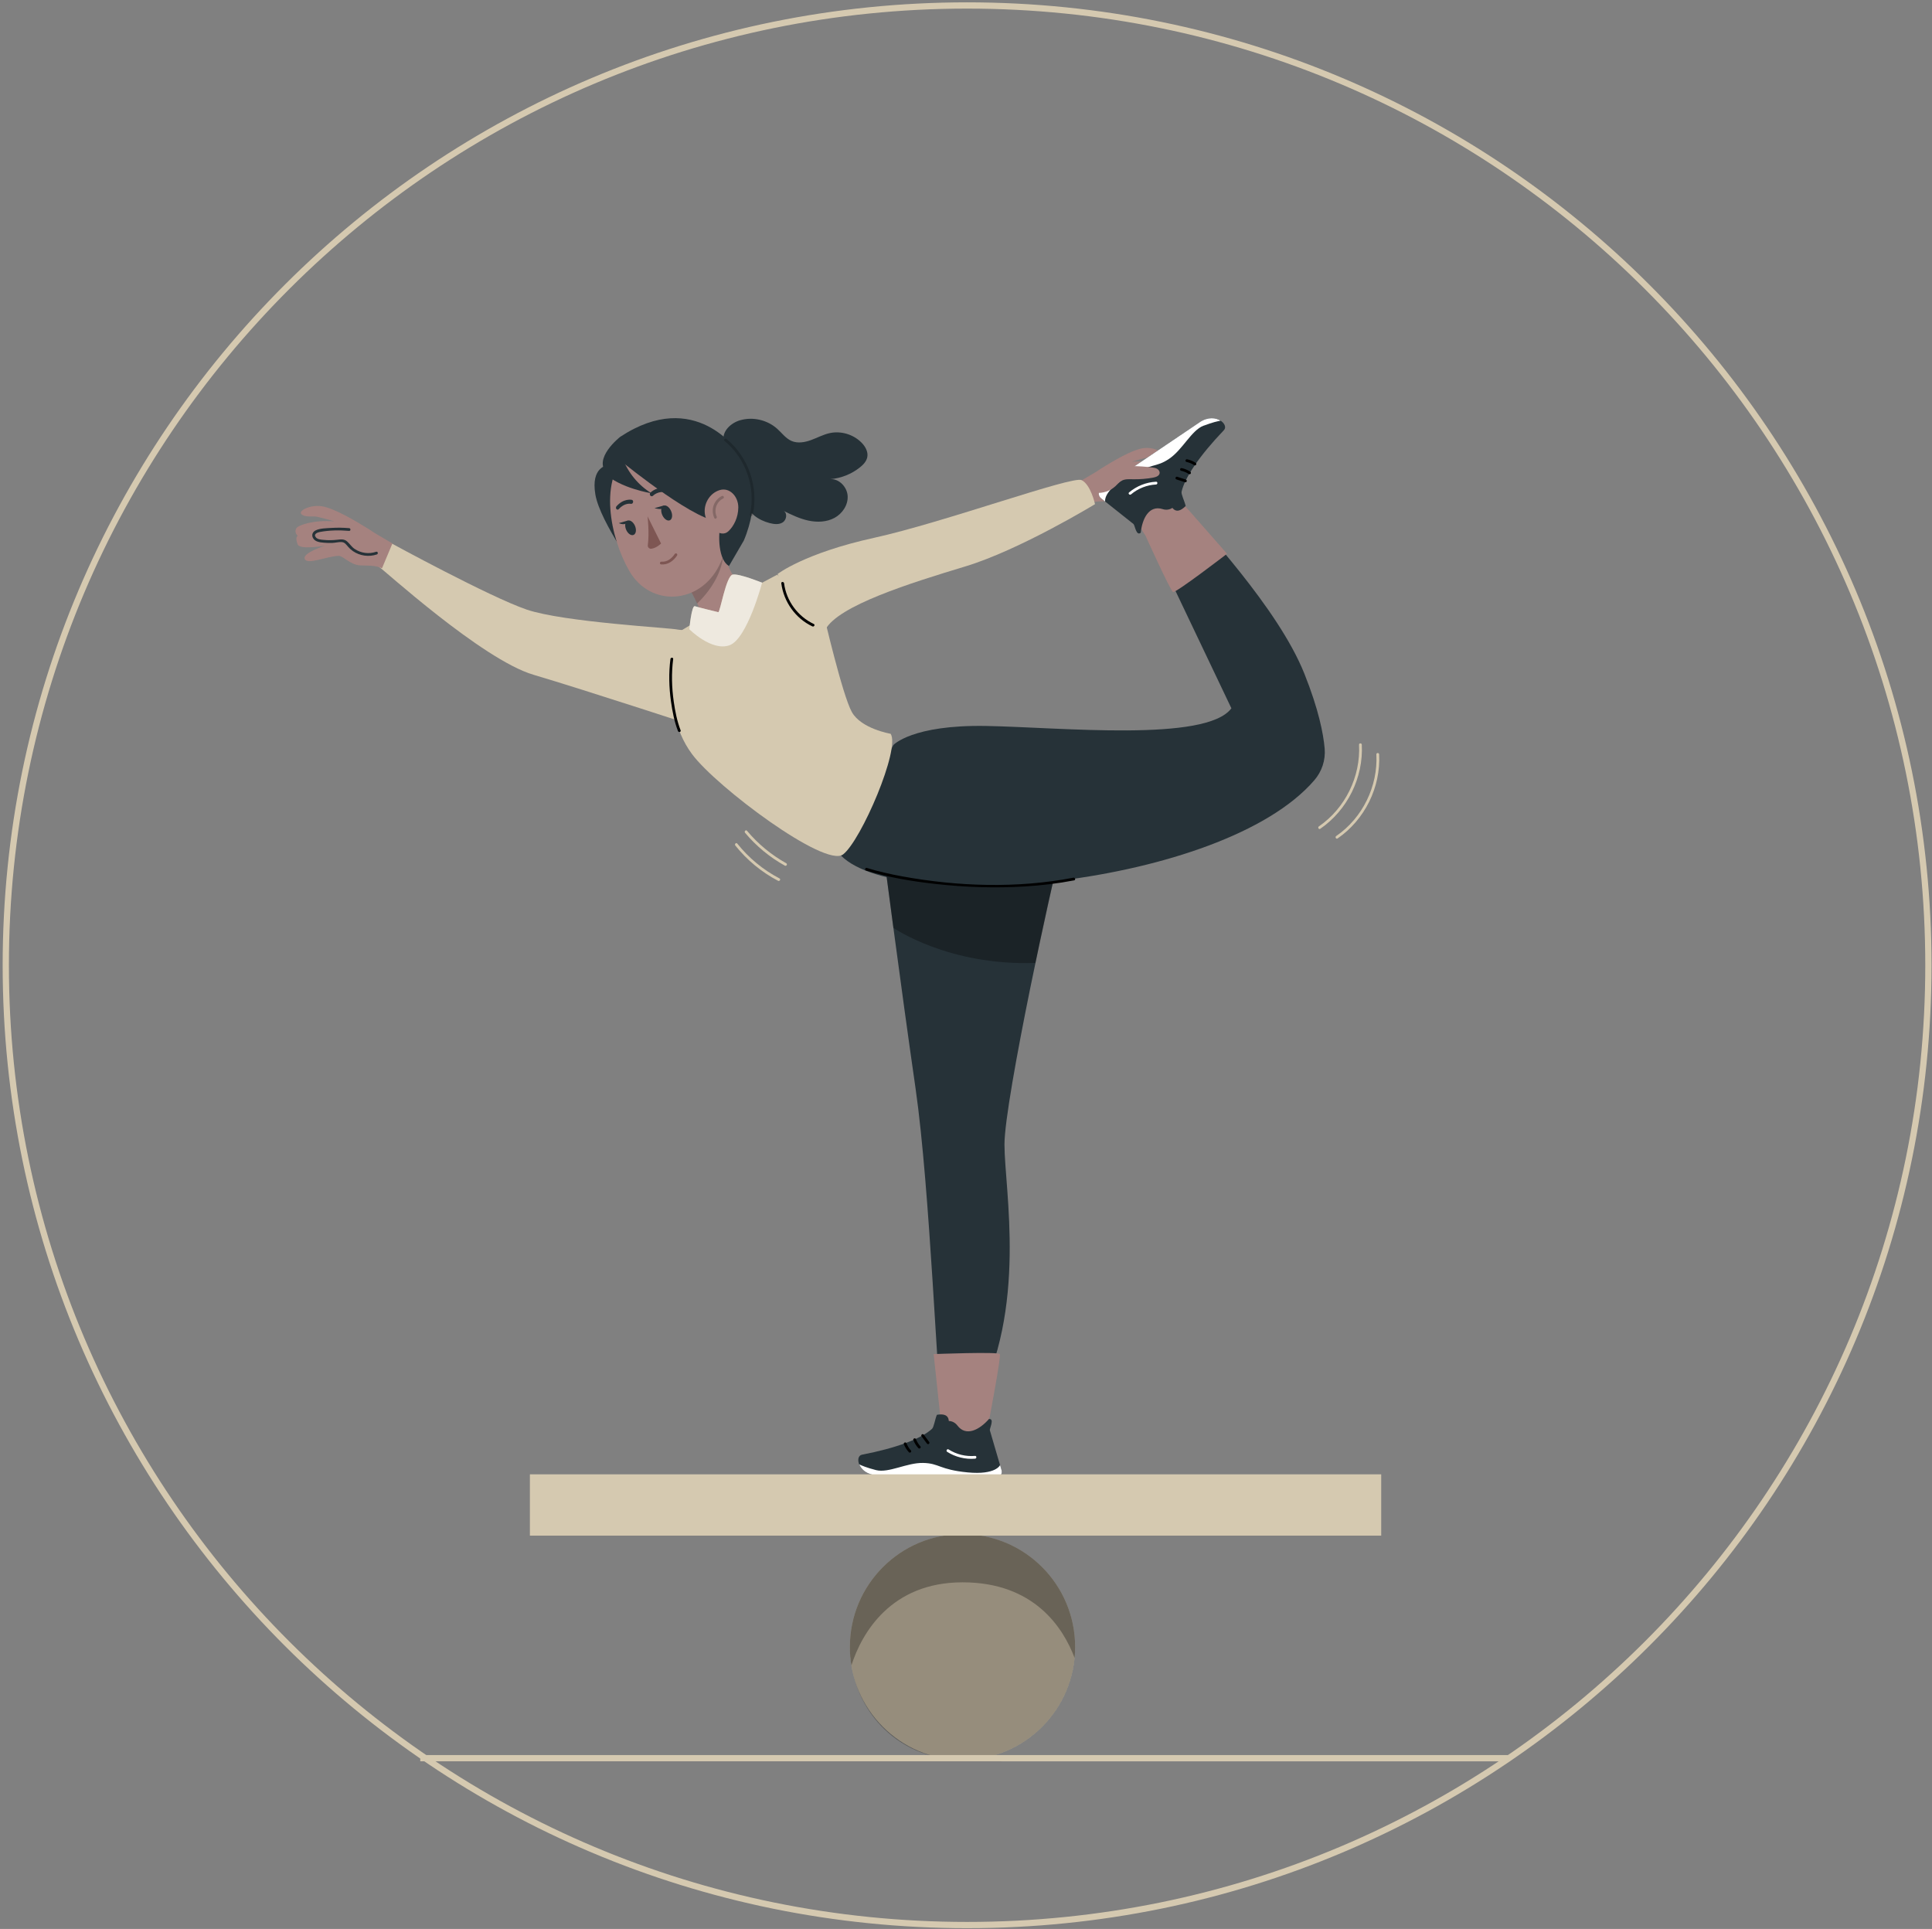 <svg width="618" height="617" viewBox="0 0 618 617" fill="none" xmlns="http://www.w3.org/2000/svg">
<rect x="0" y="0" width="618" height="617" fill="#808080" stroke="none"/>
<path d="M616.85 308.75C616.85 478.3 479.179 615.75 309.35 615.75C139.521 615.75 1.85 478.3 1.85 308.75C1.85 139.2 139.521 1.75 309.35 1.75C479.179 1.75 616.85 139.2 616.85 308.75Z" stroke="#D5C9B0" stroke-width="2"/>
<g clip-path="url(#clip0_99_2)">
<path d="M422.325 265.098C430.996 259.128 436.151 248.736 435.608 238.202C435.585 237.634 434.7 237.634 434.724 238.202C435.255 248.416 430.3 258.536 421.877 264.33C421.405 264.649 421.853 265.417 422.325 265.098Z" fill="#D5C9B0"/>
<path d="M427.87 268.184C436.54 262.213 441.696 251.833 441.153 241.287C441.13 240.72 440.245 240.72 440.268 241.287C440.799 251.502 435.844 261.622 427.421 267.415C426.949 267.734 427.398 268.503 427.87 268.184Z" fill="#D5C9B0"/>
<path d="M238.325 266.375C241.888 270.631 246.205 274.19 251.054 276.885C251.55 277.157 251.998 276.4 251.502 276.117C246.725 273.457 242.466 269.933 238.95 265.736C238.585 265.299 237.959 265.926 238.325 266.363V266.375Z" fill="#D5C9B0"/>
<path d="M235.211 270.454C238.938 275.112 243.61 278.966 248.883 281.732C249.391 281.992 249.839 281.236 249.332 280.964C244.106 278.233 239.517 274.438 235.836 269.827C235.482 269.378 234.857 270.016 235.211 270.454Z" fill="#D5C9B0"/>
<path d="M372.447 151.874C372.447 151.874 373.65 150.928 372.86 149.616C372.376 148.812 368.011 147.192 361.995 147.689C361.995 147.689 363.847 147.086 366.926 146.376C368.153 146.093 369.733 146.577 371.102 145.88C373.025 144.899 369.061 142.782 365.51 143.374C361.959 143.965 356.179 147.405 352.12 149.923C351.672 150.195 351.153 150.55 350.587 150.94L345.384 154.026L348.357 161.119C350.469 160.114 352.958 160.422 354.716 160.28C357.535 160.055 359.529 157.513 360.768 157.549C364.071 157.643 369.769 160.232 370.477 158.447C371.185 156.662 364.649 154.64 364.649 154.64C364.649 154.64 371.904 155.941 372.518 154.262C373.367 151.933 372.447 151.874 372.447 151.874Z" fill="#A5827F"/>
<path d="M216.831 201.387C214.943 200.843 180.354 199.034 168.463 194.979C156.571 190.912 125.025 173.686 125.025 173.686C125.025 173.686 120.401 181.028 121.215 181.3C122.029 181.572 154.141 210.951 170.621 215.822C187.102 220.693 226.729 233.686 226.729 233.686L231.412 203.101L216.819 201.387H216.831Z" fill="#D5C9B0"/>
<path d="M367.15 170.412L393.894 226.557C385.801 237.457 339.25 232.633 315.478 232.208C291.707 231.782 285.761 238.308 285.761 238.308L268.195 272.759C284.711 293.046 390.886 283.848 420.426 249.563C422.844 246.761 424.047 243.108 423.729 239.42C423.316 234.702 421.818 226.947 417.24 215.491C408.746 194.222 384.138 168.697 379.041 161.888C377.26 159.499 367.162 170.4 367.162 170.4L367.15 170.412Z" fill="#263238"/>
<path d="M338.282 276.329C337.433 278.032 321.306 351.627 321.306 366.086C321.306 380.545 328.868 418.66 311.892 449.706C311.892 449.706 301.924 453.903 301.239 451.125C299.918 445.722 297.535 380.545 292.875 348.21C288.203 315.876 282.682 273.338 282.682 273.338L338.282 276.318V276.329Z" fill="#263238"/>
<path opacity="0.3" d="M283.508 279.711L285.761 296.77C285.761 296.77 303.28 308.995 331.204 308.002L336.808 282.229C317.673 284.735 300.036 283.577 283.508 279.699V279.711Z" fill="black"/>
<path d="M316.599 453.099C316.599 453.099 320.268 433.923 319.82 433.119C319.371 432.315 298.656 433.119 298.656 433.119C298.656 433.119 300.838 453.773 300.98 454.967C301.109 456.043 307.704 458.514 311.668 457.828C315.632 457.143 316.599 453.111 316.599 453.111V453.099Z" fill="#A5827F"/>
<path d="M299.682 452.544C301.982 452.142 303.375 452.674 303.504 454.518C304.59 454.542 305.592 455.097 306.241 455.96C309.037 459.673 313.39 457.261 316.34 453.892C318.239 453.714 316.469 456.93 316.634 457.509L320.351 470.207C320.669 471.271 320.056 472.346 318.982 472.63C318.793 472.677 318.593 472.701 318.392 472.689C312.6 472.559 309.851 472.5 302.643 472.335L280.582 471.838C274.566 471.708 273.256 465.785 275.722 465.3C286.835 463.16 294.68 460.146 298.089 457.072C298.726 456.54 299.01 454.234 299.682 452.544Z" fill="#263238"/>
<path d="M280.217 470.23C284.275 471.259 290.091 467.818 295.293 467.937C300.496 468.043 300.449 470.088 309.521 470.963C318.593 471.838 319.902 468.622 319.902 468.622L320.362 470.218C320.681 471.282 320.067 472.358 318.994 472.642C318.805 472.689 318.605 472.713 318.404 472.701C312.612 472.571 309.863 472.512 302.655 472.346L280.594 471.85C277.385 471.779 275.533 470.065 274.861 468.398C275.521 468.729 277.197 469.462 280.229 470.23H280.217Z" fill="white"/>
<path d="M311.892 465.69C308.919 465.939 305.958 465.217 303.434 463.621C302.95 463.314 302.502 464.083 302.985 464.39C305.628 466.057 308.778 466.837 311.892 466.577C312.458 466.53 312.458 465.643 311.892 465.69Z" fill="white"/>
<path d="M297.24 461.257C296.662 460.488 296.096 459.708 295.518 458.94C295.376 458.751 295.128 458.644 294.916 458.786C294.727 458.904 294.609 459.188 294.763 459.389C295.341 460.157 295.907 460.938 296.485 461.706C296.627 461.895 296.874 462.002 297.087 461.86C297.275 461.742 297.393 461.458 297.24 461.257Z" fill="black"/>
<path d="M294.362 462.569C294.279 462.486 294.208 462.392 294.137 462.309C294.102 462.262 294.067 462.226 294.031 462.179C294.019 462.155 293.996 462.132 293.984 462.12C293.937 462.061 294.019 462.167 293.984 462.12C293.842 461.931 293.713 461.742 293.595 461.541C293.477 461.34 293.359 461.151 293.264 460.95C293.217 460.855 293.17 460.749 293.123 460.654C293.111 460.619 293.099 460.595 293.076 460.559C293.076 460.559 293.04 460.477 293.052 460.524C293.064 460.571 293.04 460.488 293.04 460.477C293.028 460.441 293.017 460.418 293.005 460.382C292.922 460.169 292.71 459.992 292.462 460.075C292.25 460.146 292.061 460.394 292.155 460.619C292.533 461.576 293.064 462.439 293.76 463.196C293.913 463.373 294.232 463.361 294.385 463.196C294.55 463.007 294.55 462.747 294.385 462.569H294.362Z" fill="black"/>
<path d="M291.33 463.893C291.247 463.811 291.176 463.716 291.106 463.633C291.07 463.586 291.035 463.551 290.999 463.503C290.988 463.48 290.964 463.456 290.952 463.444C290.905 463.385 290.988 463.491 290.952 463.444C290.811 463.255 290.681 463.066 290.563 462.865C290.445 462.664 290.327 462.475 290.233 462.274C290.185 462.179 290.138 462.073 290.091 461.978C290.079 461.943 290.067 461.919 290.044 461.884C290.044 461.884 290.008 461.801 290.02 461.836C290.032 461.872 290.008 461.801 290.008 461.789C289.997 461.753 289.985 461.73 289.973 461.694C289.89 461.482 289.678 461.304 289.43 461.387C289.218 461.458 289.029 461.706 289.124 461.931C289.501 462.888 290.032 463.751 290.728 464.508C290.881 464.685 291.2 464.674 291.353 464.508C291.518 464.319 291.518 464.059 291.353 463.882L291.33 463.893Z" fill="black"/>
<path d="M366.336 171.18C366.336 171.18 374.382 188.961 375.219 189.363C376.057 189.765 392.502 177.127 392.502 177.127C392.502 177.127 378.829 161.533 378.015 160.634C377.295 159.83 367.221 158.932 364.378 161.781C361.534 164.63 366.324 171.18 366.324 171.18H366.336Z" fill="#A5827F"/>
<path d="M379.265 161.852C377.626 163.507 376.174 163.886 375.007 162.455C374.11 163.058 372.977 163.188 371.951 162.857C367.527 161.438 365.368 165.931 364.896 170.388C363.445 171.629 363.032 167.988 362.572 167.61L352.226 159.393C351.353 158.719 351.235 157.478 351.955 156.627C352.085 156.473 352.238 156.343 352.403 156.236C357.205 152.985 359.482 151.448 365.463 147.417L383.76 135.062C388.75 131.693 393.233 135.772 391.499 137.592C383.666 145.774 378.982 152.772 377.968 157.253C377.755 158.057 378.852 160.102 379.277 161.876L379.265 161.852Z" fill="#263238"/>
<path d="M384.987 136.15C381.082 137.663 378.31 143.823 373.992 146.743C369.674 149.663 368.542 147.961 360.638 152.501C352.722 157.029 353.512 160.422 353.512 160.422L352.215 159.393C351.342 158.707 351.224 157.478 351.943 156.627C352.073 156.473 352.226 156.343 352.392 156.236C357.193 152.985 359.47 151.46 365.451 147.417L383.748 135.062C386.415 133.265 388.916 133.596 390.426 134.566C389.706 134.684 387.901 135.051 384.987 136.174V136.15Z" fill="white"/>
<path d="M361.794 158.128C364.035 156.236 366.867 155.125 369.792 154.971C370.359 154.936 370.359 154.049 369.792 154.085C366.619 154.25 363.599 155.456 361.169 157.501C360.732 157.868 361.357 158.495 361.794 158.128Z" fill="white"/>
<path d="M376.328 153.352C377.236 153.647 378.157 153.955 379.065 154.25C379.289 154.321 379.561 154.167 379.608 153.943C379.667 153.695 379.537 153.47 379.301 153.399C378.393 153.103 377.472 152.796 376.564 152.5C376.34 152.43 376.069 152.583 376.021 152.808C375.962 153.056 376.092 153.281 376.328 153.352Z" fill="black"/>
<path d="M377.791 150.573C378.015 150.621 378.227 150.68 378.452 150.751C378.676 150.822 378.923 150.916 379.077 150.975C379.124 150.999 379.277 151.058 379.36 151.105C379.466 151.153 379.56 151.212 379.667 151.259C379.879 151.366 380.08 151.496 380.28 151.626C380.481 151.756 380.776 151.673 380.882 151.472C381 151.247 380.929 150.999 380.728 150.869C379.914 150.337 378.994 149.947 378.039 149.734C377.815 149.687 377.555 149.805 377.496 150.041C377.449 150.266 377.567 150.538 377.803 150.585L377.791 150.573Z" fill="black"/>
<path d="M379.513 147.748C379.737 147.795 379.95 147.854 380.174 147.925C380.398 147.996 380.646 148.091 380.799 148.15C380.846 148.173 381 148.233 381.082 148.28C381.188 148.327 381.283 148.386 381.389 148.434C381.601 148.54 381.802 148.67 382.002 148.8C382.203 148.93 382.498 148.847 382.604 148.646C382.722 148.422 382.651 148.173 382.451 148.043C381.637 147.511 380.717 147.121 379.761 146.908C379.537 146.861 379.277 146.979 379.218 147.216C379.171 147.44 379.289 147.712 379.525 147.76L379.513 147.748Z" fill="black"/>
<path d="M284.865 234.702C284.865 234.702 275.486 233.118 272.49 227.763C269.481 222.407 263.477 196.539 263.477 196.539L248.6 183.83C248.6 183.83 240.531 188.134 240.319 188.169L217.751 201.777C217.751 201.777 209.292 225.008 221.396 241.252C229.206 251.739 263.913 277.677 269.67 273.303C275.427 268.928 288.133 239.325 284.877 234.702H284.865Z" fill="#D5C9B0"/>
<path d="M277.043 278.457C284.24 280.668 291.731 281.898 299.198 282.737C308.671 283.801 318.262 284.12 327.783 283.541C333.091 283.222 338.388 282.595 343.603 281.59C344.157 281.484 343.921 280.633 343.367 280.739C325.482 284.191 306.465 283.588 288.593 280.314C284.782 279.616 280.984 278.765 277.279 277.618C276.737 277.453 276.501 278.304 277.043 278.469V278.457Z" fill="black"/>
<path d="M119.717 170.4C119.08 169.962 118.502 169.572 117.994 169.265C113.464 166.463 106.999 162.609 103.036 161.947C99.072 161.285 94.648 163.649 96.783 164.749C98.317 165.529 100.075 164.985 101.455 165.304C104.888 166.096 106.964 166.77 106.964 166.77C100.24 166.215 95.368 168.023 94.825 168.922C93.94 170.388 95.285 171.44 95.285 171.44C95.285 171.44 94.259 171.511 95.202 174.112C95.887 175.992 103.991 174.538 103.991 174.538C103.991 174.538 96.689 176.808 97.479 178.794C98.27 180.78 104.64 177.895 108.333 177.789C109.713 177.753 111.942 180.591 115.092 180.839C117.051 180.993 119.847 180.65 122.194 181.773L125.521 173.84L119.705 170.388L119.717 170.4Z" fill="#A5827F"/>
<path d="M248.73 183.606C248.73 183.606 257.26 176.938 279.58 172.031C301.912 167.125 343.036 152.11 345.986 153.576C348.935 155.042 350.268 161.261 350.268 161.261C350.268 161.261 326.273 175.885 308.766 181.182C291.259 186.478 268.054 193.702 263.984 201.434C259.914 209.166 248.73 183.594 248.73 183.594V183.606Z" fill="#D5C9B0"/>
<path d="M236.756 134.424C240.814 133.242 245.439 134.306 248.612 137.155C250.11 138.491 251.337 140.229 253.166 141.033C255.136 141.896 257.413 141.494 259.43 140.761C261.447 140.028 263.359 138.976 265.447 138.526C268.998 137.77 272.891 138.916 275.51 141.506C276.772 142.747 277.775 144.509 277.421 146.246C277.149 147.571 276.159 148.623 275.109 149.462C272.395 151.637 269.057 152.973 265.612 153.257C268.443 153.092 270.991 155.799 271.145 158.684C271.298 161.568 269.422 164.311 266.921 165.659C264.409 167.007 261.4 167.113 258.616 166.522C255.832 165.931 253.225 164.678 250.665 163.413C251.939 164.134 251.609 166.297 250.382 167.089C249.155 167.882 247.562 167.669 246.147 167.302C242.725 166.404 239.104 164.098 238.75 160.528L231.447 140.891C230.999 137.841 233.842 135.263 236.756 134.412V134.424Z" fill="#263238"/>
<path d="M194.404 148.788C194.263 148.836 188.919 149.332 190.452 158.223C191.986 167.113 204.727 184.409 204.703 184.575C204.68 184.729 199.914 155.362 199.914 155.362L194.404 148.788Z" fill="#263238"/>
<path d="M219.78 187.259C220.087 187.625 225.148 195.629 224.334 197.993C223.909 199.223 222.611 201.457 222.611 201.457C222.611 201.457 224.169 206.931 229.489 203.16C234.798 199.389 241.959 187.826 241.959 187.826L238.502 188.76C238.502 188.76 230.433 182.423 231.506 171.334C231.896 167.255 219.768 187.259 219.768 187.259H219.78Z" fill="#A5827F"/>
<path opacity="0.2" d="M219.674 187.081L230.35 173.143C231.247 174.632 231.589 176.406 231.306 178.132C230.633 183.665 227.141 189.079 222.989 193.052C222.104 190.995 221.007 189.056 219.674 187.081Z" fill="black"/>
<path d="M229.524 154.262C232.639 167.078 234.243 172.421 230.103 180.792C223.885 193.383 208.054 194.305 201.306 182.636C195.23 172.15 191.148 152.962 201.471 144.308C211.805 135.653 226.469 141.435 229.524 154.262Z" fill="#A5827F"/>
<path d="M214.589 163.294C215.203 164.559 215.108 165.931 214.365 166.368C213.622 166.806 212.525 166.132 211.911 164.879C211.298 163.614 211.392 162.242 212.135 161.805C212.879 161.367 213.976 162.029 214.589 163.294Z" fill="#263238"/>
<path d="M203.04 168.035C203.63 169.265 203.524 170.601 202.78 171.038C202.037 171.476 200.964 170.837 200.362 169.608C199.772 168.378 199.878 167.03 200.621 166.605C201.365 166.167 202.438 166.806 203.04 168.035Z" fill="#263238"/>
<path d="M213.728 157.431C213.587 157.525 213.421 157.572 213.244 157.525C210.578 156.839 208.915 158.53 208.903 158.554C208.655 158.802 208.266 158.802 208.03 158.53C207.794 158.258 207.806 157.832 208.054 157.584C208.136 157.49 210.224 155.373 213.528 156.225C213.858 156.307 214.058 156.674 213.976 157.029C213.94 157.206 213.834 157.348 213.716 157.442L213.728 157.431Z" fill="#263238"/>
<path d="M197.554 163.011C197.413 163.011 197.283 162.952 197.177 162.833C196.964 162.585 196.988 162.171 197.212 161.923C199.501 159.346 202.002 159.854 202.108 159.878C202.403 159.949 202.592 160.28 202.509 160.634C202.426 160.989 202.131 161.214 201.825 161.155C201.73 161.131 199.784 160.764 197.955 162.822C197.837 162.952 197.684 163.023 197.542 163.023L197.554 163.011Z" fill="#263238"/>
<path d="M207.145 165.174C207.145 165.174 207.747 170.53 207.216 174.384C207.122 175.058 207.723 175.625 208.384 175.519C210.083 175.259 211.463 173.852 211.463 173.852L207.145 165.174Z" fill="#7E5653"/>
<path d="M212.312 161.698L209.351 162.538C209.351 162.538 212.961 163.555 212.312 161.698Z" fill="#263238"/>
<path d="M200.893 166.487L197.932 167.326C197.932 167.326 200.456 168.508 200.893 166.487Z" fill="#263238"/>
<path d="M233.193 181.052C229.914 179.196 229.465 171.677 230.669 166.522C224.44 168.378 199.583 148.221 199.583 148.221C199.583 148.221 198.179 145.407 199.855 149.037L194.286 151.578C189.308 146.755 198.415 139.709 198.415 139.709C222.47 123.866 236.143 144.65 236.143 144.65C238.054 147.902 240.803 151.697 241.015 158.045C241.109 160.906 240.519 166.853 237.924 172.906L233.182 181.052H233.193Z" fill="#263238"/>
<path d="M236.166 162.384C236.119 165.529 234.751 168.26 233.028 169.903C230.433 172.374 226.162 168.295 225.513 164.63C224.924 161.332 226.882 157.821 230.15 156.78C233.37 155.752 236.213 158.79 236.166 162.384Z" fill="#A5827F"/>
<g opacity="0.2">
<path d="M229.253 165.233C228.274 163.058 229.218 160.481 231.341 159.428C231.849 159.18 231.4 158.412 230.893 158.66C229.725 159.239 228.817 160.256 228.333 161.474C227.802 162.833 227.896 164.358 228.486 165.683C228.722 166.203 229.477 165.754 229.253 165.233Z" fill="black"/>
</g>
<path d="M199.111 146.436C200.869 151.176 204.149 155.172 208.408 157.785C208.408 157.785 198.262 156.165 193.402 151.366L199.1 146.436H199.111Z" fill="#263238"/>
<g opacity="0.2">
<path d="M240.767 164.772C242.725 155.894 239.446 146.187 232.391 140.418C231.955 140.063 231.329 140.69 231.766 141.045C238.573 146.601 241.805 155.941 239.906 164.536C239.788 165.091 240.637 165.328 240.755 164.772H240.767Z" fill="black"/>
</g>
<path d="M215.854 177.163C214.914 178.615 213.413 179.819 211.587 179.657C211.023 179.6 210.908 180.487 211.477 180.533C213.606 180.733 215.429 179.433 216.557 177.714C216.692 177.514 216.685 177.255 216.484 177.093C216.311 176.957 216 176.967 215.865 177.167L215.854 177.163Z" fill="#7E5653"/>
<path d="M111.683 168.934C109.784 168.768 107.872 168.745 105.973 168.863C104.439 168.957 102.481 168.957 101.042 169.608C100.075 170.045 99.591 171.003 100.075 172.008C100.712 173.332 102.34 173.474 103.625 173.592C104.522 173.675 105.43 173.698 106.327 173.663C107.294 173.627 108.38 173.308 109.335 173.391C110.291 173.474 110.739 174.195 111.329 174.869C111.789 175.401 112.308 175.874 112.886 176.276C115.104 177.812 118.006 178.214 120.554 177.34C121.085 177.15 120.861 176.299 120.318 176.488C118.018 177.28 115.47 176.949 113.452 175.59C112.462 174.928 111.907 173.958 111.034 173.19C110.09 172.35 109.04 172.516 107.872 172.646C106.398 172.812 104.911 172.835 103.437 172.681C102.693 172.611 101.632 172.54 101.089 171.937C100.122 170.861 101.49 170.317 102.292 170.163C105.36 169.584 108.568 169.549 111.671 169.809C112.237 169.856 112.237 168.969 111.671 168.922L111.683 168.934Z" fill="#263238"/>
<path d="M220.5 201.28C220.5 201.28 221.207 193.536 222.281 193.903C223.355 194.258 229.171 195.688 229.76 195.806C230.35 195.925 232.25 184.126 234.397 183.783C236.532 183.428 243.775 186.384 243.775 186.384C243.775 186.384 239.033 204.378 233.335 206.399C227.637 208.421 220.511 201.28 220.511 201.28H220.5Z" fill="#D5C9B0"/>
<path opacity="0.6" d="M220.5 201.28C220.5 201.28 221.207 193.536 222.281 193.903C223.355 194.258 229.171 195.688 229.76 195.806C230.35 195.925 232.25 184.126 234.397 183.783C236.532 183.428 243.775 186.384 243.775 186.384C243.775 186.384 239.033 204.378 233.335 206.399C227.637 208.421 220.511 201.28 220.511 201.28H220.5Z" fill="white"/>
<path d="M249.922 186.585C250.677 192.496 254.475 197.828 259.867 200.358C260.374 200.594 260.834 199.838 260.315 199.59C255.219 197.19 251.514 192.189 250.807 186.573C250.736 186.017 249.851 186.006 249.922 186.573V186.585Z" fill="black"/>
<path d="M214.46 210.797C213.87 215.29 213.999 219.841 214.625 224.334C215.073 227.538 215.698 230.813 216.866 233.839C217.067 234.371 217.928 234.135 217.716 233.603C216.583 230.694 215.97 227.55 215.521 224.464C214.872 219.948 214.743 215.337 215.333 210.797C215.403 210.23 214.519 210.242 214.448 210.797H214.46Z" fill="black"/>
<path d="M355.459 149.427C359.812 148.93 364.224 148.966 368.565 149.533C369.12 149.604 369.686 149.687 370.158 149.971C370.63 150.254 371.007 150.786 370.937 151.342C370.83 152.217 369.781 152.607 368.919 152.761C366.76 153.163 364.554 153.34 362.36 153.293C361.133 153.269 359.836 153.186 358.762 153.777C358.007 154.191 357.464 154.889 356.827 155.48C355.152 157.052 352.781 157.856 350.504 157.631" fill="#A5827F"/>
<path d="M307.881 562.919C327.779 562.919 343.909 546.753 343.909 526.813C343.909 506.872 327.779 490.707 307.881 490.707C287.983 490.707 271.853 506.872 271.853 526.813C271.853 546.753 287.983 562.919 307.881 562.919Z" fill="#D5C9B0"/>
<path opacity="0.3" d="M343.909 526.813C343.909 527.995 343.85 529.165 343.744 530.312C341.986 548.613 326.603 562.919 307.881 562.919C289.159 562.919 275.144 549.843 272.336 532.712C272.018 530.797 271.853 528.822 271.853 526.801C271.853 506.868 287.979 490.695 307.881 490.695C327.783 490.695 343.909 506.856 343.909 526.801V526.813Z" fill="black"/>
<path opacity="0.3" d="M343.909 526.813C343.909 527.995 343.85 529.165 343.744 530.312C340.075 520.606 330.779 506.123 307.905 506.123C285.03 506.123 275.663 522.296 272.336 532.724C272.018 530.809 271.853 528.834 271.853 526.813C271.853 506.88 287.979 490.707 307.881 490.707C327.783 490.707 343.909 506.868 343.909 526.813Z" fill="black"/>
<path d="M441.814 471.578H169.501V491.191H441.814V471.578Z" fill="#D5C9B0"/>
<path d="M134.436 562.376L483 562.377" stroke="#D5C9B0" stroke-width="2"/>
</g>
<defs>
<clipPath id="clip0_99_2">
<rect width="565" height="438" fill="white" transform="translate(39.85 133.75)"/>
</clipPath>
</defs>
</svg>

